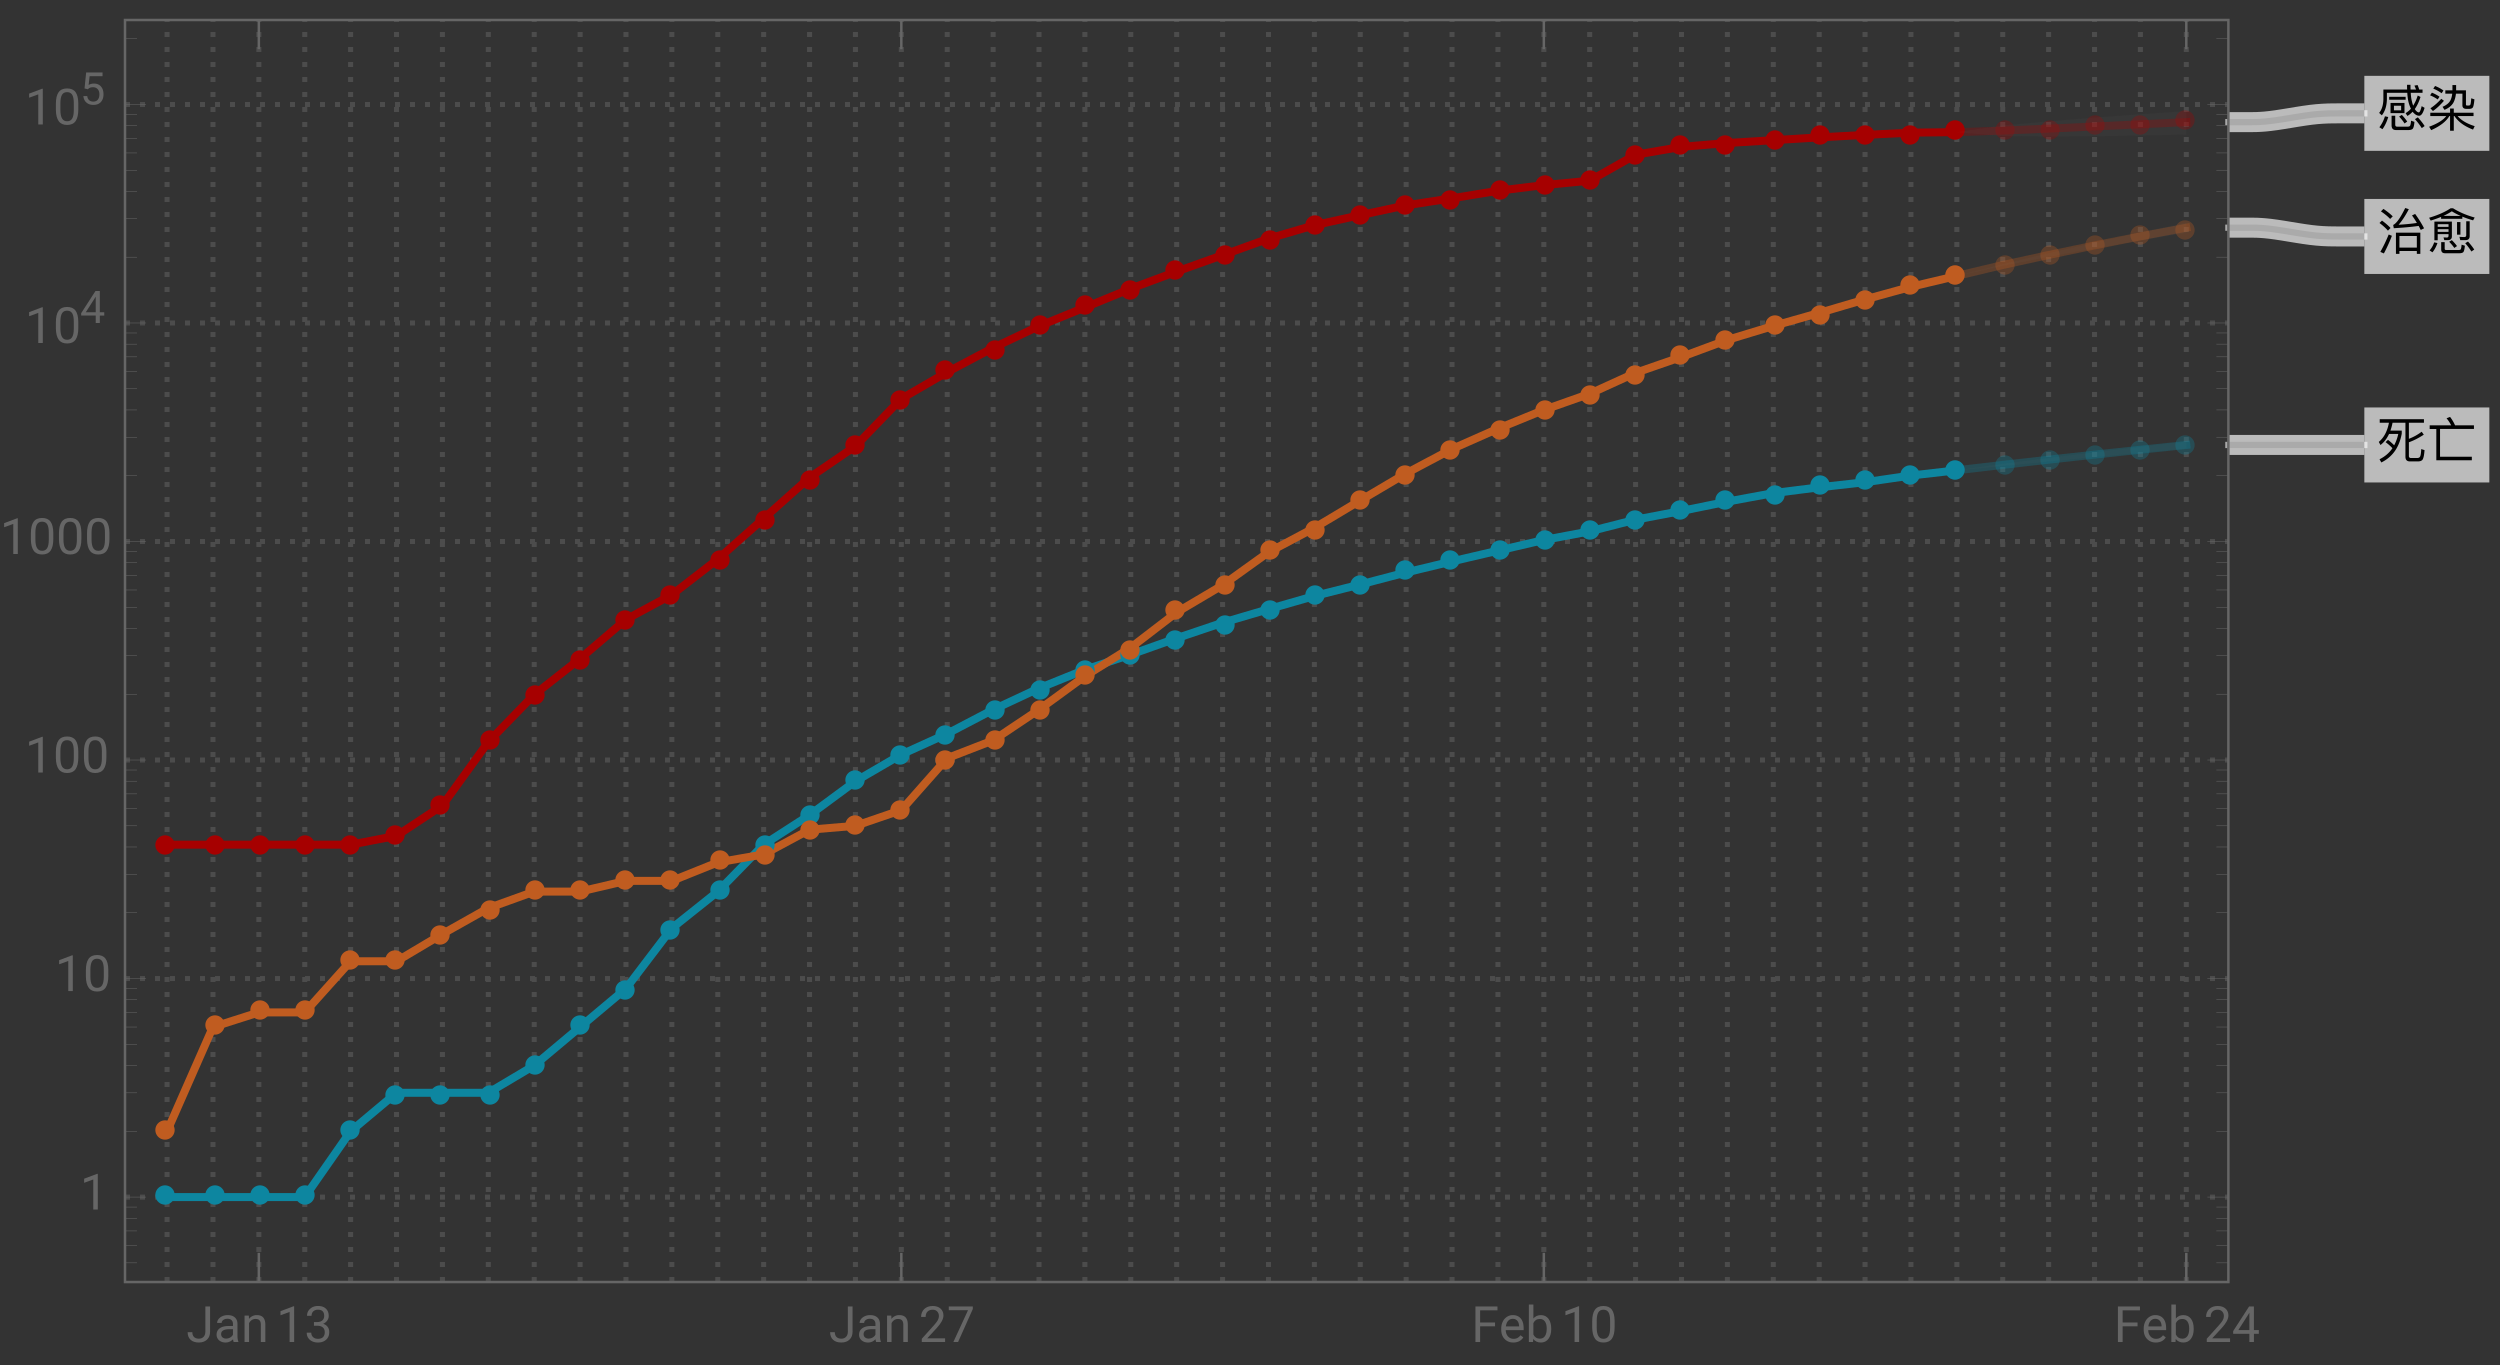 <svg xmlns="http://www.w3.org/2000/svg" xmlns:xlink="http://www.w3.org/1999/xlink" width="500pt" height="364" viewBox="0 0 500 273"><rect x="0" y="0" width="500" height="273" fill="#333333" stroke="none"/><defs><symbol overflow="visible" id="a"><path d="M2.469-5.809v.59h3.293v-.59zm.27 1.23v2.04H5.53v-2.04zm2.12 1.477H3.422v-.918h1.437zM9.141-7.27h-.672a7.745 7.745 0 00-.32-.89l-.637.11c.117.241.226.5.328.78H6.75c-.02-.3-.02-.609-.02-.94h-.69c0 .32 0 .64.019.94h-4.75v1.97C1.28-4.14 1-3.239.46-2.59l.54.488c.64-.808.98-1.878 1.012-3.199v-1.308H6.09c.05.828.148 1.52.308 2.078.122.41.262.781.422 1.101-.32.36-.68.66-1.07.89l.371.56c.36-.22.707-.5 1.04-.848.038.058.1.129.16.2.37.398.75.608 1.148.608.422 0 .781-.53 1.082-1.582l-.582-.34c-.2.833-.39 1.25-.57 1.25-.22 0-.458-.18-.72-.527l-.09-.14c.462-.641.84-1.442 1.15-2.422l-.56-.29a8.622 8.622 0 01-.91 2.032 5.96 5.96 0 01-.25-.84c-.12-.45-.199-1.031-.238-1.73h2.36zM1.62-1.91A6.86 6.86 0 01.511.28l.61.39c.5-.69.879-1.5 1.16-2.44zM6.31.84c.37 0 .64-.07.82-.211.2-.18.332-.649.39-1.43l-.68-.23c-.038.582-.12.922-.218 1.043-.09.097-.242.148-.441.148H4.05c-.25 0-.37-.14-.37-.422V-2.02h-.73v1.91c0 .63.288.95.878.95zM8.2-1.7l-.578.36A13.69 13.69 0 018.988.45l.57-.41C9.25-.46 8.802-1.04 8.2-1.7zM5-2.19l-.54.332c.462.5.821.96 1.08 1.379l.538-.38C5.828-1.237 5.468-1.69 5-2.19zm0 0"/></symbol><symbol overflow="visible" id="b"><path d="M3.89-1.96C3.29-1.16 2.14-.45.46.18l.411.68c1.79-.801 3-1.739 3.629-2.82h.148V.98h.743v-2.94h.14C6.25-.84 7.481.07 9.238.75L9.57.059c-1.55-.489-2.69-1.16-3.422-2.02H9.34v-.66H5.39v-.848h-.742v.848H.691v.66zm1.231-6.2v1.058H3.7v.672h1.38c-.06.54-.188 1.008-.388 1.39-.3.509-.812.919-1.55 1.231l.39.61c.797-.332 1.38-.79 1.739-1.371.28-.48.468-1.102.55-1.86h1.301L7.11-4.14c0 .492.262.742.801.742h.59c.36 0 .602-.114.719-.32.12-.223.222-.743.3-1.583l-.64-.21c-.05.722-.11 1.14-.168 1.261a.381.381 0 01-.32.191h-.34c-.16 0-.23-.082-.23-.23v-2.813H5.858V-8.16zm-3.473.18l-.359.539a7.48 7.48 0 011.672.921l.36-.55a7.87 7.87 0 00-1.673-.91zm-.636 1.34l-.364.538a7.235 7.235 0 011.524.82l.36-.546a7.631 7.631 0 00-1.52-.813zM2.89-5.41c-.64.719-1.36 1.36-2.171 1.898l.5.551c.761-.539 1.5-1.23 2.203-2.05zm0 0"/></symbol><symbol overflow="visible" id="c"><path d="M2.23-3.52l-.48.45c.55.422 1.012.82 1.371 1.218C2.481-.91 1.621-.172.54.36L.9 1C3.13-.102 4.49-2.02 4.981-4.762v-.617H2.72c.172-.48.312-1.012.422-1.57H5.72V-.16c0 .629.293.95.89.95H8.2c.41 0 .711-.099.903-.302.207-.238.359-.886.437-1.957l-.66-.21c-.04.87-.129 1.39-.27 1.57-.109.14-.289.218-.53.218H6.83c-.278 0-.419-.14-.419-.418v-2.73c.95-.34 1.942-.84 2.98-1.52l-.421-.59A10.19 10.19 0 016.41-3.73v-3.22h3.012v-.698H.578v.699h1.844C2.102-5.25 1.43-3.97.39-3.11l.34.62c.71-.542 1.28-1.28 1.718-2.222h1.84c-.18.84-.46 1.602-.82 2.281-.348-.36-.758-.73-1.239-1.09zm0 0"/></symbol><symbol overflow="visible" id="d"><path d="M.57-6.422v.723h1.328V.559H9v-.707H2.64V-5.7h6.782v-.723H5.648a8.407 8.407 0 00-1-1.687l-.707.27c.368.44.68.917.93 1.417zm0 0"/></symbol><symbol overflow="visible" id="e"><path d="M1.32-8.012l-.5.492c.782.54 1.4 1.04 1.84 1.52l.52-.52c-.5-.5-1.121-.992-1.86-1.492zm-.289 2.34l-.5.48C1.25-4.647 1.81-4.14 2.22-3.66l.52-.531c-.458-.489-1.028-.98-1.708-1.48zm1.34 2.781A29.022 29.022 0 01.7.59l.71.31a30.79 30.79 0 001.602-3.53zM8.7-3.25H3.82V.988h.7V.41H8v.578h.7zM4.52-.27v-2.32H8v2.32zM7.66-7l-.629.3c.34.462.66.962.98 1.5-1.152.169-2.37.29-3.66.36.688-.781 1.368-1.808 2.047-3.11l-.718-.24C4.719-6.23 3.922-5.1 3.27-4.8l.12.653c1.82-.102 3.481-.25 4.97-.454.14.25.28.524.421.801l.668-.328A23.587 23.587 0 007.66-7zm0 0"/></symbol><symbol overflow="visible" id="f"><path d="M2.172-3.95H4.34v.528H2.172zm2.168-.46H2.172v-.54H4.34zM2.172-2.96H4.34v.288c0 .262-.121.39-.34.39l-.66-.027.148.547h.703c.54 0 .82-.258.82-.758v-2.949h-3.5v3.739h.66zm-.703 1.64C1.269-.72.969-.18.55.3l.578.372c.422-.524.75-1.14.992-1.852zM6.53.86c.328 0 .57-.07.73-.188.169-.16.29-.602.348-1.32L6.95-.86c-.039.52-.097.84-.187.949-.082.082-.203.12-.364.12H3.852C3.66.21 3.57.122 3.57-.05v-1.31h-.699V.09c0 .512.258.77.777.77zm1.207-2.622c.551 0 .832-.277.832-.816V-5.54H7.88v2.789c0 .238-.129.371-.379.371-.309 0-.64-.02-.98-.05l.16.667zM5-1.762l-.531.332c.43.442.77.852 1.031 1.23l.531-.378C5.79-.922 5.45-1.308 5-1.762zm3.23.274l-.55.34c.52.609.93 1.16 1.23 1.66l.57-.39c-.289-.462-.71-1-1.25-1.61zM6.04-5.371v2.512h.679v-2.512zm-3.188-1.04v.38h4.25v-.43c.66.27 1.367.52 2.148.742l.32-.562c-1.64-.457-3.082-1.078-4.34-1.86h-.46C3.629-7.379 2.19-6.75.46-6.238l.31.566c.75-.226 1.44-.476 2.082-.738zm3.91-.198H3.309A11.7 11.7 0 005-7.531c.52.332 1.11.64 1.762.922zm0 0"/></symbol><symbol overflow="visible" id="g"><path d="M3.805-7.11h.941v5.036c0 .68-.203 1.21-.613 1.597-.406.383-.953.575-1.633.575-.707 0-1.258-.18-1.648-.543-.395-.36-.594-.867-.594-1.516h.937c0 .406.114.723.336.95.223.23.547.343.969.343.387 0 .7-.121.941-.367.239-.246.36-.586.364-1.028zm0 0"/></symbol><symbol overflow="visible" id="h"><path d="M3.945 0c-.05-.105-.093-.29-.125-.555-.422.434-.922.653-1.507.653-.52 0-.946-.149-1.282-.442a1.438 1.438 0 01-.5-1.12c0-.552.211-.977.63-1.282.417-.305 1.007-.457 1.765-.457h.879v-.414c0-.317-.094-.567-.285-.754-.188-.188-.465-.281-.833-.281-.324 0-.593.082-.812.242-.219.164-.328.36-.328.59H.64c0-.262.093-.516.28-.762.188-.246.442-.441.763-.582.32-.145.671-.219 1.054-.219.61 0 1.086.153 1.434.457.344.305.523.727.535 1.258v2.434c0 .484.063.87.184 1.156V0zm-1.5-.688c.285 0 .555-.074.805-.218a1.35 1.35 0 00.555-.574v-1.083h-.711c-1.106 0-1.656.325-1.656.97 0 .284.093.507.28.663.188.16.43.243.727.243zm0 0"/></symbol><symbol overflow="visible" id="i"><path d="M1.54-5.281l.026.664a1.93 1.93 0 011.582-.766c1.118 0 1.68.633 1.692 1.89V0h-.902v-3.496c-.004-.379-.094-.664-.262-.844-.172-.183-.438-.273-.801-.273-.293 0-.55.078-.77.234a1.59 1.59 0 00-.52.613V0h-.9v-5.281zm0 0"/></symbol><symbol overflow="visible" id="j"><path d="M3.559 0h-.907v-6.02l-1.824.668v-.82l2.59-.973h.14zm0 0"/></symbol><symbol overflow="visible" id="k"><path d="M1.906-3.992h.676c.426-.008.762-.121 1.008-.34.242-.219.363-.512.363-.883 0-.832-.414-1.25-1.242-1.25-.39 0-.703.113-.938.336-.23.223-.347.516-.347.887H.523c0-.563.204-1.031.618-1.406.41-.372.933-.559 1.57-.559.672 0 1.195.176 1.578.531.379.356.57.848.57 1.48 0 .31-.101.61-.3.9a1.81 1.81 0 01-.817.648c.39.125.692.328.903.617.214.285.32.636.32 1.047 0 .64-.207 1.144-.625 1.52-.418.374-.957.562-1.625.562s-1.211-.18-1.63-.543c-.417-.36-.624-.836-.624-1.43h.906c0 .375.121.672.367.898.243.227.57.336.98.336.438 0 .77-.113 1-.34.231-.23.349-.554.349-.98 0-.414-.125-.734-.383-.953-.254-.223-.618-.336-1.098-.344h-.676zm0 0"/></symbol><symbol overflow="visible" id="l"><path d="M5.25 0H.59v-.648l2.46-2.735c.364-.414.618-.75.755-1.008.14-.257.21-.527.21-.804 0-.371-.113-.676-.34-.914-.222-.239-.523-.356-.898-.356-.449 0-.797.13-1.047.383-.25.254-.37.613-.37 1.066H.452c0-.652.211-1.183.633-1.586.422-.402.984-.605 1.691-.605.66 0 1.184.172 1.567.52.386.347.578.808.578 1.382 0 .703-.445 1.535-1.336 2.5L1.68-.738h3.57zm0 0"/></symbol><symbol overflow="visible" id="m"><path d="M5.18-6.602L2.234 0H1.29l2.934-6.367H.375v-.742H5.18zm0 0"/></symbol><symbol overflow="visible" id="n"><path d="M4.746-3.14H1.762V0H.824v-7.11H5.23v.774H1.762v2.43h2.984zm0 0"/></symbol><symbol overflow="visible" id="o"><path d="M2.875.098c-.715 0-1.297-.235-1.746-.707-.45-.47-.676-1.098-.676-1.887v-.164c0-.524.102-.992.3-1.406.2-.41.481-.735.84-.965.36-.235.75-.352 1.173-.352.687 0 1.218.227 1.601.68.38.453.57 1.101.57 1.945v.375H1.36c.012.52.164.942.454 1.262.292.32.664.48 1.113.48.316 0 .59-.062.808-.195.223-.129.414-.3.582-.516l.551.43c-.441.68-1.105 1.02-1.992 1.02zm-.11-4.739a1.21 1.21 0 00-.921.399c-.246.265-.399.64-.457 1.117H4.03v-.07c-.023-.457-.148-.813-.367-1.067-.223-.25-.523-.379-.898-.379zm0 0"/></symbol><symbol overflow="visible" id="p"><path d="M5.156-2.582c0 .809-.187 1.453-.554 1.945-.372.489-.872.735-1.497.735-.667 0-1.183-.235-1.546-.707L1.516 0H.684v-7.5h.902v2.797c.367-.453.867-.68 1.508-.68.64 0 1.148.246 1.511.73.368.485.551 1.15.551 1.993zm-.902-.106c0-.613-.121-1.09-.356-1.421-.238-.336-.582-.504-1.027-.504-.598 0-1.023.277-1.285.828V-1.5c.277.555.71.832 1.297.832.43 0 .77-.168 1.008-.504.242-.336.363-.84.363-1.516zm0 0"/></symbol><symbol overflow="visible" id="q"><path d="M5.047-3.031c0 1.058-.18 1.844-.54 2.36-.362.51-.925.769-1.694.769-.758 0-1.32-.25-1.684-.754C.766-1.16.574-1.91.562-2.91v-1.207c0-1.043.18-1.82.54-2.328.363-.508.93-.762 1.703-.762.765 0 1.328.246 1.687.734.36.489.547 1.246.555 2.27zm-.902-1.235c0-.765-.106-1.324-.32-1.675-.216-.348-.555-.524-1.02-.524-.465 0-.801.176-1.012.524-.211.347-.32.882-.328 1.605v1.445c0 .77.113 1.336.336 1.704.222.367.558.546 1.012.546.445 0 .777-.171.992-.515.218-.344.332-.89.34-1.633zm0 0"/></symbol><symbol overflow="visible" id="r"><path d="M4.406-2.387h.985v.739h-.985V0h-.91v-1.648H.258v-.536L3.44-7.109h.965zm-3.12 0h2.21v-3.488l-.105.195zm0 0"/></symbol><symbol overflow="visible" id="s"><path d="M3.965-2.148h.887v.664h-.887V0h-.817v-1.484H.234v-.48l2.864-4.434h.867zm-2.809 0h1.992v-3.137l-.097.176zm0 0"/></symbol><symbol overflow="visible" id="t"><path d="M.906-3.207l.324-3.191h3.278v.75H1.922l-.195 1.746a2.081 2.081 0 011.07-.278c.582 0 1.043.192 1.387.578.343.387.515.907.515 1.563 0 .66-.18 1.18-.535 1.559-.355.378-.851.566-1.492.566-.567 0-1.027-.156-1.383-.469-.36-.312-.562-.746-.613-1.3h.77c.05.367.179.644.39.828.21.187.492.28.836.28.379 0 .676-.128.89-.386.215-.258.32-.617.32-1.07 0-.426-.112-.77-.347-1.031-.234-.258-.543-.387-.93-.387-.355 0-.632.078-.835.23l-.215.18zm0 0"/></symbol></defs><path d="M33.414 256.406V4m9.18 252.406V4m9.176 252.406V4m9.18 252.406V4m9.175 252.406V4m9.18 252.406V4m9.179 252.406V4m9.176 252.406V4m9.18 252.406V4m9.18 252.406V4m9.175 252.406V4m9.18 252.406V4m9.18 252.406V4m9.175 252.406V4m9.18 252.406V4m9.18 252.406V4m9.176 252.406V4m9.179 252.406V4m9.18 252.406V4m9.175 252.406V4m9.18 252.406V4m9.18 252.406V4m9.176 252.406V4m9.18 252.406V4m9.179 252.406V4m9.176 252.406V4m9.179 252.406V4m9.18 252.406V4m9.176 252.406V4m9.18 252.406V4m9.18 252.406V4m9.175 252.406V4m9.18 252.406V4m9.179 252.406V4m9.177 252.406V4m9.179 252.406V4m9.18 252.406V4m9.176 252.406V4m9.179 252.406V4m9.18 252.406V4m9.176 252.406V4m9.18 252.406V4m9.175 252.406V4m9.18 252.406V4m9.18 252.406V4M25 239.414h420.676M25 195.707h420.676M25 152.004h420.676M25 108.3h420.676M25 64.598h420.676M25 20.895h420.676" fill="none" stroke="#666" stroke-opacity=".5" stroke-dasharray="1,2" stroke-miterlimit="3.25"/><path d="M391.371 26.43l9.176-.309 9.18-.398 9.175-.43 9.18-.438 9.18-.433" fill="none" stroke-width="1.6" stroke-linecap="square" stroke="#a60000" stroke-opacity=".3" stroke-miterlimit="3.25"/><path d="M391.371 94.059l9.176-1.079 9.18-1.043 9.175-1.011 9.18-.98 9.18-.954" fill="none" stroke-width="1.6" stroke-linecap="square" stroke="#0d86a0" stroke-opacity=".3" stroke-miterlimit="3.25"/><path d="M391.371 55.184L400.547 53l9.18-2.004 9.175-1.914 9.18-1.816 9.18-1.727" fill="none" stroke-width="1.6" stroke-linecap="square" stroke="#c05c20" stroke-opacity=".3" stroke-miterlimit="3.25"/><path d="M33.414 168.93h36.711l9.18-1.77 9.18-6.082 9.175-12.691 9.18-9.442 9.18-7.215 9.175-7.847 9.18-4.945 9.18-7.098 9.175-8.137 9.18-8.195 9.18-6.274 9.176-9.488 9.18-5.328 9.179-4.856 9.176-4.347 9.18-3.73 9.18-3.77 9.175-3.41 9.18-3.274 9.18-3.304 9.175-2.684 9.18-2.016 9.18-1.968 9.175-1.403 9.18-1.5 9.18-1.136 9.175-.875 9.18-5.2 9.18-1.574 9.176-.766 9.18-.566 9.179-.559 9.176-.5 9.18-.449 9.18-.101" fill="none" stroke-width="1.6" stroke-linecap="square" stroke="#a60000" stroke-miterlimit="3.25"/><path d="M33.414 239.414H60.95l9.176-13.156 9.18-7.696H97.66l9.18-5.46 9.18-7.696 9.175-7.699 9.18-12.07 9.18-7.32 9.175-9.387 9.18-5.918 9.18-6.77 9.176-5.344 9.18-4.164 9.179-4.8 9.176-4.282 9.18-3.71 9.18-3.04 9.175-3.261 9.18-3.098 9.18-2.703 9.175-2.637 9.18-2.312 9.18-2.407 9.175-2.207 9.18-2.144 9.18-2.133 9.175-1.73 9.18-2.34 9.18-1.743 9.176-1.87 9.18-1.692 9.179-1.16 9.176-1.024 9.18-1.336 9.18-1.046" fill="none" stroke-width="1.6" stroke-linecap="square" stroke="#0d86a0" stroke-miterlimit="3.25"/><path d="M33.414 226.258l9.18-20.852 9.176-2.926h9.18l9.175-10.23h9.18l9.18-5.46 9.175-5.165 9.18-3.309h9.18l9.175-2.148h9.18l9.18-3.688 9.175-1.605 9.18-4.938 9.18-.777 9.176-3.14 9.18-10.391 9.179-3.555 9.176-6.14 9.18-6.704 9.18-5.714 9.175-7.043 9.18-5.434 9.18-6.59 9.175-4.867 9.18-5.488 9.18-5.426 9.175-4.871 9.18-4.059 9.18-3.746 9.175-3.238 9.18-4.188 9.18-3.183 9.176-3.403 9.18-2.785 9.179-2.605 9.176-2.703 9.18-2.524 9.18-2.18" fill="none" stroke-width="1.6" stroke-linecap="square" stroke="#c05c20" stroke-miterlimit="3.25"/><path d="M392.93 26c0-.512-.203-1-.567-1.363a1.925 1.925 0 00-2.726 0 1.925 1.925 0 000 2.726 1.925 1.925 0 002.726 0A1.92 1.92 0 00392.93 26zm10 0c0-.512-.203-1-.567-1.363a1.925 1.925 0 00-2.726 0 1.925 1.925 0 000 2.726 1.925 1.925 0 002.726 0A1.92 1.92 0 00402.93 26zm9 0c0-.512-.203-1-.567-1.363a1.925 1.925 0 00-2.726 0 1.925 1.925 0 000 2.726 1.925 1.925 0 002.726 0A1.92 1.92 0 00411.93 26zm9-1c0-.512-.203-1-.567-1.363a1.925 1.925 0 00-2.726 0 1.925 1.925 0 000 2.726 1.925 1.925 0 002.726 0A1.92 1.92 0 00420.93 25zm9 0c0-.512-.203-1-.567-1.363a1.925 1.925 0 00-2.726 0 1.925 1.925 0 000 2.726 1.925 1.925 0 002.726 0A1.92 1.92 0 00429.93 25zm9-1c0-.512-.203-1-.567-1.363a1.925 1.925 0 00-2.726 0 1.925 1.925 0 000 2.726 1.925 1.925 0 002.726 0A1.92 1.92 0 00438.93 24zm0 0" fill-rule="evenodd" fill="#a60000" fill-opacity=".3"/><path d="M392.93 94c0-.512-.203-1-.567-1.363a1.925 1.925 0 00-2.726 0 1.925 1.925 0 000 2.726 1.925 1.925 0 002.726 0A1.92 1.92 0 00392.93 94zm10-1c0-.512-.203-1-.567-1.363a1.925 1.925 0 00-2.726 0 1.925 1.925 0 000 2.726 1.925 1.925 0 002.726 0A1.92 1.92 0 00402.93 93zm9-1c0-.512-.203-1-.567-1.363a1.925 1.925 0 00-2.726 0 1.925 1.925 0 000 2.726 1.925 1.925 0 002.726 0A1.92 1.92 0 00411.93 92zm9-1c0-.512-.203-1-.567-1.363a1.925 1.925 0 00-2.726 0 1.925 1.925 0 000 2.726 1.925 1.925 0 002.726 0A1.92 1.92 0 00420.93 91zm9-1c0-.512-.203-1-.567-1.363a1.925 1.925 0 00-2.726 0 1.925 1.925 0 000 2.726 1.925 1.925 0 002.726 0A1.92 1.92 0 00429.93 90zm9-1c0-.512-.203-1-.567-1.363a1.925 1.925 0 00-2.726 0 1.925 1.925 0 000 2.726 1.925 1.925 0 002.726 0A1.92 1.92 0 00438.93 89zm0 0" fill-rule="evenodd" fill="#0d86a0" fill-opacity=".3"/><path d="M392.93 55c0-.512-.203-1-.567-1.363a1.925 1.925 0 00-2.726 0 1.925 1.925 0 000 2.726 1.925 1.925 0 002.726 0A1.92 1.92 0 00392.93 55zm10-2c0-.512-.203-1-.567-1.363a1.925 1.925 0 00-2.726 0 1.925 1.925 0 000 2.726 1.925 1.925 0 002.726 0A1.92 1.92 0 00402.93 53zm9-2c0-.512-.203-1-.567-1.363a1.925 1.925 0 00-2.726 0 1.925 1.925 0 000 2.726 1.925 1.925 0 002.726 0A1.92 1.92 0 00411.93 51zm9-2c0-.512-.203-1-.567-1.363a1.925 1.925 0 00-2.726 0 1.925 1.925 0 000 2.726 1.925 1.925 0 002.726 0A1.92 1.92 0 00420.93 49zm9-2c0-.512-.203-1-.567-1.363a1.925 1.925 0 00-2.726 0 1.925 1.925 0 000 2.726 1.925 1.925 0 002.726 0A1.92 1.92 0 00429.93 47zm9-1c0-.512-.203-1-.567-1.363a1.925 1.925 0 00-2.726 0 1.925 1.925 0 000 2.726 1.925 1.925 0 002.726 0A1.92 1.92 0 00438.93 46zm0 0" fill-rule="evenodd" fill="#c05c20" fill-opacity=".3"/><path d="M34.93 169c0-.512-.203-1-.567-1.363a1.925 1.925 0 00-2.726 0 1.925 1.925 0 000 2.726 1.925 1.925 0 002.726 0A1.92 1.92 0 0034.93 169zm10 0c0-.512-.203-1-.567-1.363a1.925 1.925 0 00-2.726 0 1.925 1.925 0 000 2.726 1.925 1.925 0 002.726 0A1.92 1.92 0 0044.93 169zm9 0c0-.512-.203-1-.567-1.363a1.925 1.925 0 00-2.726 0 1.925 1.925 0 000 2.726 1.925 1.925 0 002.726 0A1.92 1.92 0 0053.93 169zm9 0c0-.512-.203-1-.567-1.363a1.925 1.925 0 00-2.726 0 1.925 1.925 0 000 2.726 1.925 1.925 0 002.726 0A1.92 1.92 0 0062.93 169zm9 0c0-.512-.203-1-.567-1.363a1.925 1.925 0 00-2.726 0 1.925 1.925 0 000 2.726 1.925 1.925 0 002.726 0A1.92 1.92 0 0071.93 169zm9-2c0-.512-.203-1-.567-1.363a1.925 1.925 0 00-2.726 0 1.925 1.925 0 000 2.726 1.925 1.925 0 002.726 0A1.92 1.92 0 0080.93 167zm9-6c0-.512-.203-1-.567-1.363a1.925 1.925 0 00-2.726 0 1.925 1.925 0 000 2.726 1.925 1.925 0 002.726 0A1.92 1.92 0 0089.93 161zm10-13c0-.512-.203-1-.567-1.363a1.925 1.925 0 00-2.726 0 1.925 1.925 0 000 2.726 1.925 1.925 0 002.726 0A1.92 1.92 0 0099.93 148zm9-9c0-.512-.203-1-.567-1.363a1.925 1.925 0 00-2.726 0 1.925 1.925 0 000 2.726 1.925 1.925 0 002.726 0 1.92 1.92 0 00.567-1.363zm9-7c0-.512-.203-1-.567-1.363a1.925 1.925 0 00-2.726 0 1.925 1.925 0 000 2.726 1.925 1.925 0 002.726 0 1.92 1.92 0 00.567-1.363zm9-8c0-.512-.203-1-.567-1.363a1.925 1.925 0 00-2.726 0 1.925 1.925 0 000 2.726 1.925 1.925 0 002.726 0 1.92 1.92 0 00.567-1.363zm9-5c0-.512-.203-1-.567-1.363a1.925 1.925 0 00-2.726 0 1.925 1.925 0 000 2.726 1.925 1.925 0 002.726 0 1.92 1.92 0 00.567-1.363zm10-7c0-.512-.203-1-.567-1.363a1.925 1.925 0 00-2.726 0 1.925 1.925 0 000 2.726 1.925 1.925 0 002.726 0 1.92 1.92 0 00.567-1.363zm9-8c0-.512-.203-1-.567-1.363a1.925 1.925 0 00-2.726 0 1.925 1.925 0 000 2.726 1.925 1.925 0 002.726 0 1.92 1.92 0 00.567-1.363zm9-8c0-.512-.203-1-.567-1.363a1.925 1.925 0 00-2.726 0 1.925 1.925 0 000 2.726 1.925 1.925 0 002.726 0A1.92 1.92 0 00163.93 96zm9-7c0-.512-.203-1-.567-1.363a1.925 1.925 0 00-2.726 0 1.925 1.925 0 000 2.726 1.925 1.925 0 002.726 0A1.92 1.92 0 00172.93 89zm9-9c0-.512-.203-1-.567-1.363a1.925 1.925 0 00-2.726 0 1.925 1.925 0 000 2.726 1.925 1.925 0 002.726 0A1.92 1.92 0 00181.93 80zm9-6c0-.512-.203-1-.567-1.363a1.925 1.925 0 00-2.726 0 1.925 1.925 0 000 2.726 1.925 1.925 0 002.726 0A1.92 1.92 0 00190.93 74zm10-4c0-.512-.203-1-.567-1.363a1.925 1.925 0 00-2.726 0 1.925 1.925 0 000 2.726 1.925 1.925 0 002.726 0A1.92 1.92 0 00200.93 70zm9-5c0-.512-.203-1-.567-1.363a1.925 1.925 0 00-2.726 0 1.925 1.925 0 000 2.726 1.925 1.925 0 002.726 0A1.92 1.92 0 00209.93 65zm9-4c0-.512-.203-1-.567-1.363a1.925 1.925 0 00-2.726 0 1.925 1.925 0 000 2.726 1.925 1.925 0 002.726 0A1.92 1.92 0 00218.93 61zm9-3c0-.512-.203-1-.567-1.363a1.925 1.925 0 00-2.726 0 1.925 1.925 0 000 2.726 1.925 1.925 0 002.726 0A1.92 1.92 0 00227.93 58zm9-4c0-.512-.203-1-.567-1.363a1.925 1.925 0 00-2.726 0 1.925 1.925 0 000 2.726 1.925 1.925 0 002.726 0A1.92 1.92 0 00236.93 54zm10-3c0-.512-.203-1-.567-1.363a1.925 1.925 0 00-2.726 0 1.925 1.925 0 000 2.726 1.925 1.925 0 002.726 0A1.92 1.92 0 00246.93 51zm9-3c0-.512-.203-1-.567-1.363a1.925 1.925 0 00-2.726 0 1.925 1.925 0 000 2.726 1.925 1.925 0 002.726 0A1.92 1.92 0 00255.93 48zm9-3c0-.512-.203-1-.567-1.363a1.925 1.925 0 00-2.726 0 1.925 1.925 0 000 2.726 1.925 1.925 0 002.726 0A1.92 1.92 0 00264.93 45zm9-2c0-.512-.203-1-.567-1.363a1.925 1.925 0 00-2.726 0 1.925 1.925 0 000 2.726 1.925 1.925 0 002.726 0A1.92 1.92 0 00273.93 43zm9-2c0-.512-.203-1-.567-1.363a1.925 1.925 0 00-2.726 0 1.925 1.925 0 000 2.726 1.925 1.925 0 002.726 0A1.92 1.92 0 00282.93 41zm9-1c0-.512-.203-1-.567-1.363a1.925 1.925 0 00-2.726 0 1.925 1.925 0 000 2.726 1.925 1.925 0 002.726 0A1.92 1.92 0 00291.93 40zm10-2c0-.512-.203-1-.567-1.363a1.925 1.925 0 00-2.726 0 1.925 1.925 0 000 2.726 1.925 1.925 0 002.726 0A1.92 1.92 0 00301.93 38zm9-1c0-.512-.203-1-.567-1.363a1.925 1.925 0 00-2.726 0 1.925 1.925 0 000 2.726 1.925 1.925 0 002.726 0A1.92 1.92 0 00310.93 37zm9-1c0-.512-.203-1-.567-1.363a1.925 1.925 0 00-2.726 0 1.925 1.925 0 000 2.726 1.925 1.925 0 002.726 0A1.92 1.92 0 00319.93 36zm9-5c0-.512-.203-1-.567-1.363a1.925 1.925 0 00-2.726 0 1.925 1.925 0 000 2.726 1.925 1.925 0 002.726 0A1.92 1.92 0 00328.93 31zm9-2c0-.512-.203-1-.567-1.363a1.925 1.925 0 00-2.726 0 1.925 1.925 0 000 2.726 1.925 1.925 0 002.726 0A1.92 1.92 0 00337.93 29zm9 0c0-.512-.203-1-.567-1.363a1.925 1.925 0 00-2.726 0 1.925 1.925 0 000 2.726 1.925 1.925 0 002.726 0A1.92 1.92 0 00346.93 29zm10-1c0-.512-.203-1-.567-1.363a1.925 1.925 0 00-2.726 0 1.925 1.925 0 000 2.726 1.925 1.925 0 002.726 0A1.92 1.92 0 00356.93 28zm9-1c0-.512-.203-1-.567-1.363a1.925 1.925 0 00-2.726 0 1.925 1.925 0 000 2.726 1.925 1.925 0 002.726 0A1.92 1.92 0 00365.93 27zm9 0c0-.512-.203-1-.567-1.363a1.925 1.925 0 00-2.726 0 1.925 1.925 0 000 2.726 1.925 1.925 0 002.726 0A1.92 1.92 0 00374.93 27zm9 0c0-.512-.203-1-.567-1.363a1.925 1.925 0 00-2.726 0 1.925 1.925 0 000 2.726 1.925 1.925 0 002.726 0A1.92 1.92 0 00383.93 27zm9-1c0-.512-.203-1-.567-1.363a1.925 1.925 0 00-2.726 0 1.925 1.925 0 000 2.726 1.925 1.925 0 002.726 0A1.92 1.92 0 00392.93 26zm0 0" fill-rule="evenodd" fill="#a60000"/><path d="M34.93 239c0-.512-.203-1-.567-1.363a1.925 1.925 0 00-2.726 0 1.925 1.925 0 000 2.726 1.925 1.925 0 002.726 0A1.92 1.92 0 0034.93 239zm10 0c0-.512-.203-1-.567-1.363a1.925 1.925 0 00-2.726 0 1.925 1.925 0 000 2.726 1.925 1.925 0 002.726 0A1.92 1.92 0 0044.93 239zm9 0c0-.512-.203-1-.567-1.363a1.925 1.925 0 00-2.726 0 1.925 1.925 0 000 2.726 1.925 1.925 0 002.726 0A1.92 1.92 0 0053.93 239zm9 0c0-.512-.203-1-.567-1.363a1.925 1.925 0 00-2.726 0 1.925 1.925 0 000 2.726 1.925 1.925 0 002.726 0A1.92 1.92 0 0062.93 239zm9-13c0-.512-.203-1-.567-1.363a1.925 1.925 0 00-2.726 0 1.925 1.925 0 000 2.726 1.925 1.925 0 002.726 0A1.92 1.92 0 0071.93 226zm9-7c0-.512-.203-1-.567-1.363a1.925 1.925 0 00-2.726 0 1.925 1.925 0 000 2.726 1.925 1.925 0 002.726 0A1.92 1.92 0 0080.93 219zm9 0c0-.512-.203-1-.567-1.363a1.925 1.925 0 00-2.726 0 1.925 1.925 0 000 2.726 1.925 1.925 0 002.726 0A1.92 1.92 0 0089.93 219zm10 0c0-.512-.203-1-.567-1.363a1.925 1.925 0 00-2.726 0 1.925 1.925 0 000 2.726 1.925 1.925 0 002.726 0A1.92 1.92 0 0099.93 219zm9-6c0-.512-.203-1-.567-1.363a1.925 1.925 0 00-2.726 0 1.925 1.925 0 000 2.726 1.925 1.925 0 002.726 0 1.92 1.92 0 00.567-1.363zm9-8c0-.512-.203-1-.567-1.363a1.925 1.925 0 00-2.726 0 1.925 1.925 0 000 2.726 1.925 1.925 0 002.726 0 1.92 1.92 0 00.567-1.363zm9-7c0-.512-.203-1-.567-1.363a1.925 1.925 0 00-2.726 0 1.925 1.925 0 000 2.726 1.925 1.925 0 002.726 0 1.92 1.92 0 00.567-1.363zm9-12c0-.512-.203-1-.567-1.363a1.925 1.925 0 00-2.726 0 1.925 1.925 0 000 2.726 1.925 1.925 0 002.726 0 1.92 1.92 0 00.567-1.363zm10-8c0-.512-.203-1-.567-1.363a1.925 1.925 0 00-2.726 0 1.925 1.925 0 000 2.726 1.925 1.925 0 002.726 0 1.92 1.92 0 00.567-1.363zm9-9c0-.512-.203-1-.567-1.363a1.925 1.925 0 00-2.726 0 1.925 1.925 0 000 2.726 1.925 1.925 0 002.726 0 1.92 1.92 0 00.567-1.363zm9-6c0-.512-.203-1-.567-1.363a1.925 1.925 0 00-2.726 0 1.925 1.925 0 000 2.726 1.925 1.925 0 002.726 0 1.92 1.92 0 00.567-1.363zm9-7c0-.512-.203-1-.567-1.363a1.925 1.925 0 00-2.726 0 1.925 1.925 0 000 2.726 1.925 1.925 0 002.726 0 1.92 1.92 0 00.567-1.363zm9-5c0-.512-.203-1-.567-1.363a1.925 1.925 0 00-2.726 0 1.925 1.925 0 000 2.726 1.925 1.925 0 002.726 0 1.92 1.92 0 00.567-1.363zm9-4c0-.512-.203-1-.567-1.363a1.925 1.925 0 00-2.726 0 1.925 1.925 0 000 2.726 1.925 1.925 0 002.726 0 1.92 1.92 0 00.567-1.363zm10-5c0-.512-.203-1-.567-1.363a1.925 1.925 0 00-2.726 0 1.925 1.925 0 000 2.726 1.925 1.925 0 002.726 0 1.92 1.92 0 00.567-1.363zm9-4c0-.512-.203-1-.567-1.363a1.925 1.925 0 00-2.726 0 1.925 1.925 0 000 2.726 1.925 1.925 0 002.726 0 1.92 1.92 0 00.567-1.363zm9-4c0-.512-.203-1-.567-1.363a1.925 1.925 0 00-2.726 0 1.925 1.925 0 000 2.726 1.925 1.925 0 002.726 0 1.92 1.92 0 00.567-1.363zm9-3c0-.512-.203-1-.567-1.363a1.925 1.925 0 00-2.726 0 1.925 1.925 0 000 2.726 1.925 1.925 0 002.726 0 1.92 1.92 0 00.567-1.363zm9-3c0-.512-.203-1-.567-1.363a1.925 1.925 0 00-2.726 0 1.925 1.925 0 000 2.726 1.925 1.925 0 002.726 0 1.92 1.92 0 00.567-1.363zm10-3c0-.512-.203-1-.567-1.363a1.925 1.925 0 00-2.726 0 1.925 1.925 0 000 2.726 1.925 1.925 0 002.726 0 1.92 1.92 0 00.567-1.363zm9-3c0-.512-.203-1-.567-1.363a1.925 1.925 0 00-2.726 0 1.925 1.925 0 000 2.726 1.925 1.925 0 002.726 0 1.92 1.92 0 00.567-1.363zm9-3c0-.512-.203-1-.567-1.363a1.925 1.925 0 00-2.726 0 1.925 1.925 0 000 2.726 1.925 1.925 0 002.726 0 1.92 1.92 0 00.567-1.363zm9-2c0-.512-.203-1-.567-1.363a1.925 1.925 0 00-2.726 0 1.925 1.925 0 000 2.726 1.925 1.925 0 002.726 0 1.92 1.92 0 00.567-1.363zm9-3c0-.512-.203-1-.567-1.363a1.925 1.925 0 00-2.726 0 1.925 1.925 0 000 2.726 1.925 1.925 0 002.726 0 1.92 1.92 0 00.567-1.363zm9-2c0-.512-.203-1-.567-1.363a1.925 1.925 0 00-2.726 0 1.925 1.925 0 000 2.726 1.925 1.925 0 002.726 0 1.92 1.92 0 00.567-1.363zm10-2c0-.512-.203-1-.567-1.363a1.925 1.925 0 00-2.726 0 1.925 1.925 0 000 2.726 1.925 1.925 0 002.726 0 1.92 1.92 0 00.567-1.363zm9-2c0-.512-.203-1-.567-1.363a1.925 1.925 0 00-2.726 0 1.925 1.925 0 000 2.726 1.925 1.925 0 002.726 0 1.92 1.92 0 00.567-1.363zm9-2c0-.512-.203-1-.567-1.363a1.925 1.925 0 00-2.726 0 1.925 1.925 0 000 2.726 1.925 1.925 0 002.726 0 1.92 1.92 0 00.567-1.363zm9-2c0-.512-.203-1-.567-1.363a1.925 1.925 0 00-2.726 0 1.925 1.925 0 000 2.726 1.925 1.925 0 002.726 0 1.92 1.92 0 00.567-1.363zm9-2c0-.512-.203-1-.567-1.363a1.925 1.925 0 00-2.726 0 1.925 1.925 0 000 2.726 1.925 1.925 0 002.726 0 1.92 1.92 0 00.567-1.363zm9-2c0-.512-.203-1-.567-1.363a1.925 1.925 0 00-2.726 0 1.925 1.925 0 000 2.726 1.925 1.925 0 002.726 0 1.92 1.92 0 00.567-1.363zm10-1c0-.512-.203-1-.567-1.363a1.925 1.925 0 00-2.726 0 1.925 1.925 0 000 2.726 1.925 1.925 0 002.726 0A1.92 1.92 0 00356.93 99zm9-2c0-.512-.203-1-.567-1.363a1.925 1.925 0 00-2.726 0 1.925 1.925 0 000 2.726 1.925 1.925 0 002.726 0A1.92 1.92 0 00365.93 97zm9-1c0-.512-.203-1-.567-1.363a1.925 1.925 0 00-2.726 0 1.925 1.925 0 000 2.726 1.925 1.925 0 002.726 0A1.92 1.92 0 00374.93 96zm9-1c0-.512-.203-1-.567-1.363a1.925 1.925 0 00-2.726 0 1.925 1.925 0 000 2.726 1.925 1.925 0 002.726 0A1.92 1.92 0 00383.93 95zm9-1c0-.512-.203-1-.567-1.363a1.925 1.925 0 00-2.726 0 1.925 1.925 0 000 2.726 1.925 1.925 0 002.726 0A1.92 1.92 0 00392.93 94zm0 0" fill-rule="evenodd" fill="#0d86a0"/><path d="M34.93 226c0-.512-.203-1-.567-1.363a1.925 1.925 0 00-2.726 0 1.925 1.925 0 000 2.726 1.925 1.925 0 002.726 0A1.92 1.92 0 0034.93 226zm10-21c0-.512-.203-1-.567-1.363a1.925 1.925 0 00-2.726 0 1.925 1.925 0 000 2.726 1.925 1.925 0 002.726 0A1.92 1.92 0 0044.93 205zm9-3c0-.512-.203-1-.567-1.363a1.925 1.925 0 00-2.726 0 1.925 1.925 0 000 2.726 1.925 1.925 0 002.726 0A1.92 1.92 0 0053.93 202zm9 0c0-.512-.203-1-.567-1.363a1.925 1.925 0 00-2.726 0 1.925 1.925 0 000 2.726 1.925 1.925 0 002.726 0A1.92 1.92 0 0062.93 202zm9-10c0-.512-.203-1-.567-1.363a1.925 1.925 0 00-2.726 0 1.925 1.925 0 000 2.726 1.925 1.925 0 002.726 0A1.92 1.92 0 0071.93 192zm9 0c0-.512-.203-1-.567-1.363a1.925 1.925 0 00-2.726 0 1.925 1.925 0 000 2.726 1.925 1.925 0 002.726 0A1.92 1.92 0 0080.93 192zm9-5c0-.512-.203-1-.567-1.363a1.925 1.925 0 00-2.726 0 1.925 1.925 0 000 2.726 1.925 1.925 0 002.726 0A1.92 1.92 0 0089.93 187zm10-5c0-.512-.203-1-.567-1.363a1.925 1.925 0 00-2.726 0 1.925 1.925 0 000 2.726 1.925 1.925 0 002.726 0A1.92 1.92 0 0099.93 182zm9-4c0-.512-.203-1-.567-1.363a1.925 1.925 0 00-2.726 0 1.925 1.925 0 000 2.726 1.925 1.925 0 002.726 0 1.92 1.92 0 00.567-1.363zm9 0c0-.512-.203-1-.567-1.363a1.925 1.925 0 00-2.726 0 1.925 1.925 0 000 2.726 1.925 1.925 0 002.726 0 1.92 1.92 0 00.567-1.363zm9-2c0-.512-.203-1-.567-1.363a1.925 1.925 0 00-2.726 0 1.925 1.925 0 000 2.726 1.925 1.925 0 002.726 0 1.92 1.92 0 00.567-1.363zm9 0c0-.512-.203-1-.567-1.363a1.925 1.925 0 00-2.726 0 1.925 1.925 0 000 2.726 1.925 1.925 0 002.726 0 1.92 1.92 0 00.567-1.363zm10-4c0-.512-.203-1-.567-1.363a1.925 1.925 0 00-2.726 0 1.925 1.925 0 000 2.726 1.925 1.925 0 002.726 0 1.92 1.92 0 00.567-1.363zm9-1c0-.512-.203-1-.567-1.363a1.925 1.925 0 00-2.726 0 1.925 1.925 0 000 2.726 1.925 1.925 0 002.726 0 1.92 1.92 0 00.567-1.363zm9-5c0-.512-.203-1-.567-1.363a1.925 1.925 0 00-2.726 0 1.925 1.925 0 000 2.726 1.925 1.925 0 002.726 0 1.92 1.92 0 00.567-1.363zm9-1c0-.512-.203-1-.567-1.363a1.925 1.925 0 00-2.726 0 1.925 1.925 0 000 2.726 1.925 1.925 0 002.726 0 1.92 1.92 0 00.567-1.363zm9-3c0-.512-.203-1-.567-1.363a1.925 1.925 0 00-2.726 0 1.925 1.925 0 000 2.726 1.925 1.925 0 002.726 0 1.92 1.92 0 00.567-1.363zm9-10c0-.512-.203-1-.567-1.363a1.925 1.925 0 00-2.726 0 1.925 1.925 0 000 2.726 1.925 1.925 0 002.726 0 1.92 1.92 0 00.567-1.363zm10-4c0-.512-.203-1-.567-1.363a1.925 1.925 0 00-2.726 0 1.925 1.925 0 000 2.726 1.925 1.925 0 002.726 0 1.92 1.92 0 00.567-1.363zm9-6c0-.512-.203-1-.567-1.363a1.925 1.925 0 00-2.726 0 1.925 1.925 0 000 2.726 1.925 1.925 0 002.726 0 1.92 1.92 0 00.567-1.363zm9-7c0-.512-.203-1-.567-1.363a1.925 1.925 0 00-2.726 0 1.925 1.925 0 000 2.726 1.925 1.925 0 002.726 0 1.92 1.92 0 00.567-1.363zm9-5c0-.512-.203-1-.567-1.363a1.925 1.925 0 00-2.726 0 1.925 1.925 0 000 2.726 1.925 1.925 0 002.726 0 1.92 1.92 0 00.567-1.363zm9-8c0-.512-.203-1-.567-1.363a1.925 1.925 0 00-2.726 0 1.925 1.925 0 000 2.726 1.925 1.925 0 002.726 0 1.92 1.92 0 00.567-1.363zm10-5c0-.512-.203-1-.567-1.363a1.925 1.925 0 00-2.726 0 1.925 1.925 0 000 2.726 1.925 1.925 0 002.726 0 1.92 1.92 0 00.567-1.363zm9-7c0-.512-.203-1-.567-1.363a1.925 1.925 0 00-2.726 0 1.925 1.925 0 000 2.726 1.925 1.925 0 002.726 0 1.92 1.92 0 00.567-1.363zm9-4c0-.512-.203-1-.567-1.363a1.925 1.925 0 00-2.726 0 1.925 1.925 0 000 2.726 1.925 1.925 0 002.726 0 1.92 1.92 0 00.567-1.363zm9-6c0-.512-.203-1-.567-1.363a1.925 1.925 0 00-2.726 0 1.925 1.925 0 000 2.726 1.925 1.925 0 002.726 0 1.92 1.92 0 00.567-1.363zm9-5c0-.512-.203-1-.567-1.363a1.925 1.925 0 00-2.726 0 1.925 1.925 0 000 2.726 1.925 1.925 0 002.726 0A1.92 1.92 0 00282.93 95zm9-5c0-.512-.203-1-.567-1.363a1.925 1.925 0 00-2.726 0 1.925 1.925 0 000 2.726 1.925 1.925 0 002.726 0A1.92 1.92 0 00291.93 90zm10-4c0-.512-.203-1-.567-1.363a1.925 1.925 0 00-2.726 0 1.925 1.925 0 000 2.726 1.925 1.925 0 002.726 0A1.92 1.92 0 00301.93 86zm9-4c0-.512-.203-1-.567-1.363a1.925 1.925 0 00-2.726 0 1.925 1.925 0 000 2.726 1.925 1.925 0 002.726 0A1.92 1.92 0 00310.93 82zm9-3c0-.512-.203-1-.567-1.363a1.925 1.925 0 00-2.726 0 1.925 1.925 0 000 2.726 1.925 1.925 0 002.726 0A1.92 1.92 0 00319.93 79zm9-4c0-.512-.203-1-.567-1.363a1.925 1.925 0 00-2.726 0 1.925 1.925 0 000 2.726 1.925 1.925 0 002.726 0A1.92 1.92 0 00328.93 75zm9-4c0-.512-.203-1-.567-1.363a1.925 1.925 0 00-2.726 0 1.925 1.925 0 000 2.726 1.925 1.925 0 002.726 0A1.92 1.92 0 00337.93 71zm9-3c0-.512-.203-1-.567-1.363a1.925 1.925 0 00-2.726 0 1.925 1.925 0 000 2.726 1.925 1.925 0 002.726 0A1.92 1.92 0 00346.93 68zm10-3c0-.512-.203-1-.567-1.363a1.925 1.925 0 00-2.726 0 1.925 1.925 0 000 2.726 1.925 1.925 0 002.726 0A1.92 1.92 0 00356.93 65zm9-2c0-.512-.203-1-.567-1.363a1.925 1.925 0 00-2.726 0 1.925 1.925 0 000 2.726 1.925 1.925 0 002.726 0A1.92 1.92 0 00365.93 63zm9-3c0-.512-.203-1-.567-1.363a1.925 1.925 0 00-2.726 0 1.925 1.925 0 000 2.726 1.925 1.925 0 002.726 0A1.92 1.92 0 00374.93 60zm9-3c0-.512-.203-1-.567-1.363a1.925 1.925 0 00-2.726 0 1.925 1.925 0 000 2.726 1.925 1.925 0 002.726 0A1.92 1.92 0 00383.93 57zm9-2c0-.512-.203-1-.567-1.363a1.925 1.925 0 00-2.726 0 1.925 1.925 0 000 2.726 1.925 1.925 0 002.726 0A1.92 1.92 0 00392.93 55zm0 0" fill-rule="evenodd" fill="#c05c20"/><path d="M445.676 24.422h4.71l.434-.004.575-.012.722-.035.871-.062 1.032-.11 1.195-.156 1.336-.207 1.418-.23 1.445-.239 1.426-.222 1.34-.184 1.222-.133 1.125-.082 1.07-.05 1.051-.02 1.079-.004 1.132-.004h4.008" fill="none" stroke-width="4" stroke-linejoin="round" stroke="#fff" stroke-opacity=".667" stroke-miterlimit="3.25"/><path d="M445.676 24.422h4.71l.434-.004.575-.012.722-.035.871-.062 1.032-.11 1.195-.156 1.336-.207 1.418-.23 1.445-.239 1.426-.222 1.34-.184 1.222-.133 1.125-.082 1.07-.05 1.051-.02 1.079-.004 1.132-.004h4.008" fill="none" stroke-width="1.25" stroke-linecap="square" stroke="#aaa" stroke-miterlimit="3.25"/><path d="M497.867 15.168v15h-25v-15zm0 0" fill="#fff" fill-opacity=".667"/><use xlink:href="#a" x="475.367" y="25.17"/><use xlink:href="#b" x="485.367" y="25.17"/><path d="M445.676 88.992h27.191" fill="none" stroke-width="4" stroke-linejoin="round" stroke="#fff" stroke-opacity=".667" stroke-miterlimit="3.25"/><path d="M445.676 88.992h27.191" fill="none" stroke-width="1.25" stroke-linecap="square" stroke="#aaa" stroke-miterlimit="3.25"/><path d="M497.867 81.492v15h-25v-15zm0 0" fill="#fff" fill-opacity=".667"/><use xlink:href="#c" x="475.367" y="91.493"/><use xlink:href="#d" x="485.367" y="91.493"/><path d="M445.676 45.54h5.144l.575.01.722.036.871.066 1.032.106 1.195.16 1.336.203 1.418.234 1.445.235 1.426.222 1.34.184 1.222.133 1.125.086 1.07.047 1.051.02 1.079.007h5.14" fill="none" stroke-width="4" stroke-linejoin="round" stroke="#fff" stroke-opacity=".667" stroke-miterlimit="3.25"/><path d="M445.676 45.54h5.144l.575.01.722.036.871.066 1.032.106 1.195.16 1.336.203 1.418.234 1.445.235 1.426.222 1.34.184 1.222.133 1.125.086 1.07.047 1.051.02 1.079.007h5.14" fill="none" stroke-width="1.25" stroke-linecap="square" stroke="#aaa" stroke-miterlimit="3.25"/><path d="M497.867 39.79v15h-25v-15zm0 0" fill="#fff" fill-opacity=".667"/><use xlink:href="#e" x="475.367" y="49.789"/><use xlink:href="#f" x="485.367" y="49.789"/><path d="M391.371 26.43l9.176.77 9.18.113 9.175-.06 9.18-.144 9.18-.195v-4.7l-9.18.626-9.18.676-9.175.742-9.18.844zm0 67.629l9.176-.868 9.18-.898 9.175-.883 9.18-.863 9.18-.848v-1.386l-9.18 1.05-9.18 1.094-9.175 1.133-9.18 1.183zm0-38.875l9.176-2.012 9.18-1.805 9.175-1.691 9.18-1.594 9.18-1.504v-2.027l-9.18 1.93-9.18 2.027-9.175 2.125-9.18 2.199zm0 0" fill="gray" fill-opacity=".05"/><path d="M445.676 256.406H25m0 0V4m0 0h420.676m0 0v252.406" fill="none" stroke-width=".5" stroke-linecap="square" stroke="#666" stroke-miterlimit="3.25"/><path d="M51.77 256.406v-5.844" fill="none" stroke-width=".5" stroke="#666" stroke-miterlimit="3.25"/><g fill="#666"><use xlink:href="#g" x="37.27" y="268.405"/><use xlink:href="#h" x="42.788" y="268.405"/><use xlink:href="#i" x="48.227" y="268.405"/></g><g fill="#666"><use xlink:href="#j" x="55.27" y="268.405"/><use xlink:href="#k" x="60.885" y="268.405"/></g><path d="M180.266 256.406v-5.844" fill="none" stroke-width=".5" stroke="#666" stroke-miterlimit="3.25"/><g fill="#666"><use xlink:href="#g" x="165.767" y="268.405"/><use xlink:href="#h" x="171.285" y="268.405"/><use xlink:href="#i" x="176.724" y="268.405"/></g><g fill="#666"><use xlink:href="#l" x="183.767" y="268.405"/><use xlink:href="#m" x="189.382" y="268.405"/></g><path d="M308.766 256.406v-5.844" fill="none" stroke-width=".5" stroke="#666" stroke-miterlimit="3.25"/><g fill="#666"><use xlink:href="#n" x="294.264" y="268.405"/><use xlink:href="#o" x="299.791" y="268.405"/><use xlink:href="#p" x="305.089" y="268.405"/></g><g fill="#666"><use xlink:href="#j" x="312.264" y="268.405"/><use xlink:href="#q" x="317.879" y="268.405"/></g><path d="M437.262 256.406v-5.844" fill="none" stroke-width=".5" stroke="#666" stroke-miterlimit="3.25"/><g fill="#666"><use xlink:href="#n" x="422.761" y="268.405"/><use xlink:href="#o" x="428.288" y="268.405"/><use xlink:href="#p" x="433.586" y="268.405"/></g><g fill="#666"><use xlink:href="#l" x="440.761" y="268.405"/><use xlink:href="#r" x="446.376" y="268.405"/></g><path d="M25 239.414h4.207" fill="none" stroke-width=".1" stroke="#666" stroke-miterlimit="3.25"/><use xlink:href="#j" x="16" y="241.913" fill="#666"/><path d="M25 195.707h4.207" fill="none" stroke-width=".1" stroke="#666" stroke-miterlimit="3.25"/><g fill="#666"><use xlink:href="#j" x="11" y="198.209"/><use xlink:href="#q" x="16.615" y="198.209"/></g><path d="M25 152.004h4.207" fill="none" stroke-width=".1" stroke="#666" stroke-miterlimit="3.25"/><g fill="#666"><use xlink:href="#j" x="5" y="154.505"/><use xlink:href="#q" x="10.615" y="154.505"/><use xlink:href="#q" x="16.23" y="154.505"/></g><path d="M25 108.3h4.207" fill="none" stroke-width=".1" stroke="#666" stroke-miterlimit="3.25"/><g fill="#666"><use xlink:href="#j" y="110.801"/><use xlink:href="#q" x="5.615" y="110.801"/><use xlink:href="#q" x="11.23" y="110.801"/><use xlink:href="#q" x="16.846" y="110.801"/></g><path d="M25 64.598h4.207" fill="none" stroke-width=".1" stroke="#666" stroke-miterlimit="3.25"/><g fill="#666"><use xlink:href="#j" x="5" y="68.598"/><use xlink:href="#q" x="10.615" y="68.598"/></g><use xlink:href="#s" x="16" y="64.598" fill="#666"/><path d="M25 20.895h4.207" fill="none" stroke-width=".1" stroke="#666" stroke-miterlimit="3.25"/><g fill="#666"><use xlink:href="#j" x="5" y="24.894"/><use xlink:href="#q" x="10.615" y="24.894"/></g><use xlink:href="#t" x="16" y="20.894" fill="#666"/><path d="M25 252.57h2.398M25 249.11h2.398M25 246.184h2.398M25 243.648h2.398M25 241.414h2.398M25 226.258h2.398M25 218.563h2.398M25 213.102h2.398M25 208.863h2.398M25 205.406h2.398M25 202.48h2.398M25 199.945h2.398M25 197.707h2.398M25 182.55h2.398M25 174.855h2.398M25 169.398h2.398M25 165.16h2.398M25 161.7h2.398M25 158.773h2.398M25 156.242h2.398M25 154.004h2.398M25 138.848h2.398M25 131.152h2.398M25 125.691h2.398M25 121.457h2.398M25 117.996h2.398M25 115.07h2.398M25 112.535h2.398M25 110.3h2.398M25 95.145h2.398M25 87.45h2.398M25 81.988h2.398M25 77.754h2.398M25 74.293h2.398M25 71.367h2.398M25 68.832h2.398M25 66.598h2.398M25 51.441h2.398M25 43.746h2.398M25 38.285h2.398M25 34.05h2.398M25 30.59h2.398M25 27.664h2.398M25 25.129h2.398M25 22.895h2.398M25 7.738h2.398" fill="none" stroke-width=".1" stroke="#666" stroke-miterlimit="3.25"/><path d="M51.77 4v5.844M180.266 4v5.844M308.766 4v5.844M437.262 4v5.844" fill="none" stroke-width=".5" stroke="#666" stroke-miterlimit="3.25"/><path d="M445.676 239.414h-4.207m4.207-43.707h-4.207m4.207-43.703h-4.207m4.207-43.704h-4.207m4.207-43.702h-4.207m4.207-43.703h-4.207m4.207 231.675h-2.403m2.403-3.46h-2.403m2.403-2.926h-2.403m2.403-2.536h-2.403m2.403-2.234h-2.403m2.403-15.156h-2.403m2.403-7.695h-2.403m2.403-5.461h-2.403m2.403-4.239h-2.403m2.403-3.457h-2.403m2.403-2.926h-2.403m2.403-2.535h-2.403m2.403-2.238h-2.403m2.403-15.157h-2.403m2.403-7.695h-2.403m2.403-5.457h-2.403m2.403-4.238h-2.403m2.403-3.46h-2.403m2.403-2.927h-2.403m2.403-2.531h-2.403m2.403-2.238h-2.403m2.403-15.156h-2.403m2.403-7.696h-2.403m2.403-5.461h-2.403m2.403-4.234h-2.403m2.403-3.461h-2.403m2.403-2.926h-2.403m2.403-2.535h-2.403m2.403-2.235h-2.403m2.403-15.155h-2.403m2.403-7.695h-2.403m2.403-5.462h-2.403m2.403-4.234h-2.403m2.403-3.461h-2.403m2.403-2.926h-2.403m2.403-2.535h-2.403m2.403-2.234h-2.403m2.403-15.157h-2.403m2.403-7.695h-2.403m2.403-5.461h-2.403m2.403-4.235h-2.403m2.403-3.46h-2.403m2.403-2.926h-2.403m2.403-2.535h-2.403m2.403-2.234h-2.403m2.403-15.157h-2.403" fill="none" stroke-width=".1" stroke="#666" stroke-miterlimit="3.25"/></svg>